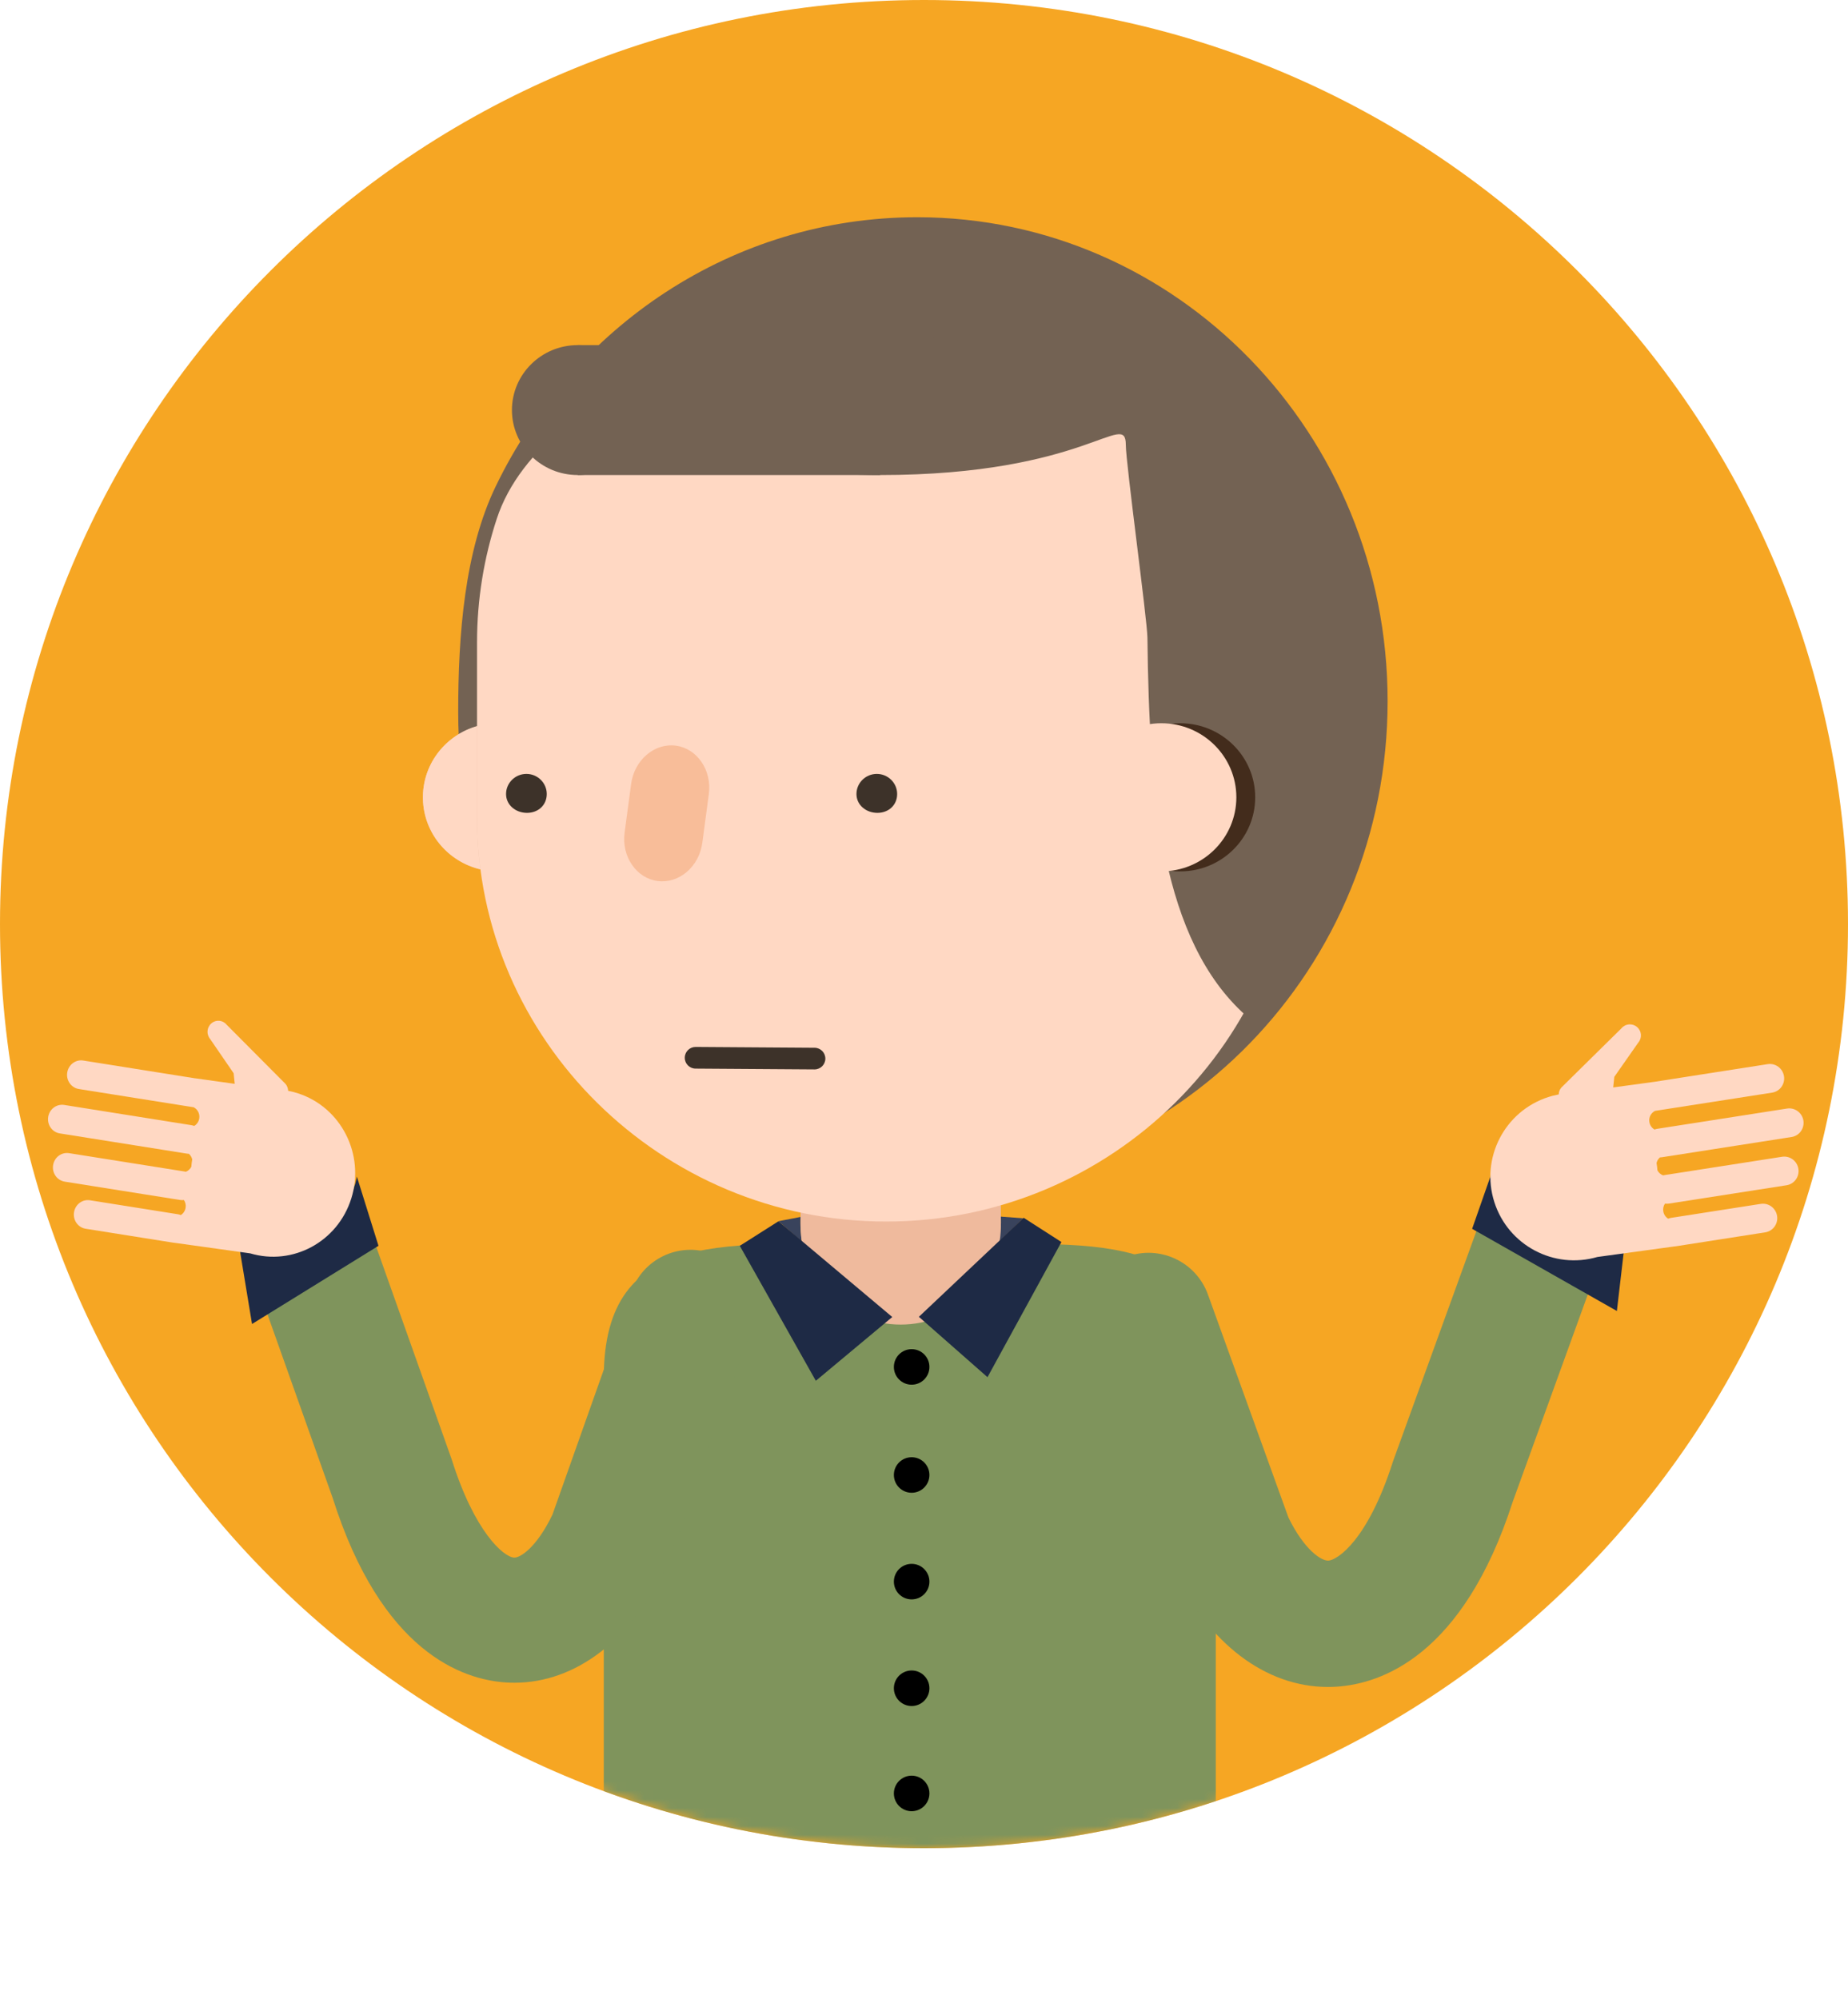 <?xml version="1.0" encoding="UTF-8" standalone="no"?>
<svg width="208px" height="225px" viewBox="0 0 208 225" version="1.1" xmlns="http://www.w3.org/2000/svg" xmlns:xlink="http://www.w3.org/1999/xlink">
    <!-- Generator: Sketch 42 (36781) - http://www.bohemiancoding.com/sketch -->
    <title>Empty State1</title>
    <desc>Created with Sketch.</desc>
    <defs>
        <path d="M0,104 C0,161.438 46.562,208 104,208 C161.438,208 208,161.438 208,104 C208,46.562 161.438,0 104,0 C46.562,0 0,46.562 0,104" id="path-1"></path>
        <polygon id="path-3" points="0.29 0.587 0.29 0.025 0.281 0.025 0.281 0.587 0.29 0.587"></polygon>
        <polygon id="path-5" points="0.266 0.587 0.266 0.025 0.255 0.025 0.255 0.587 0.266 0.587"></polygon>
    </defs>
    <g id="Page-1" stroke="none" stroke-width="1" fill="none" fill-rule="evenodd">
        <g id="Empty-State1">
            <g id="Group-3">
                <g id="Group">
                    <mask id="mask-2" fill="white">
                        <use xlink:href="#path-1"></use>
                    </mask>
                    <use id="Mask" fill="#F6A623" xlink:href="#path-1"></use>
                    <path d="M99.58,140.083 C82.188,140.083 67.958,137.884 67.958,155.06 L67.958,201.582 C79.188,205.731 91.328,208 104,208 C115.477,208 126.517,206.136 136.841,202.703 L136.841,155.06 C136.841,137.884 122.611,140.083 105.218,140.083 L99.58,140.083 Z" id="Fill-3" fill="#7F945C" mask="url(#mask-2)"></path>
                </g>
                <g id="Group-2" transform="translate(4, 24)">
                    <g id="Page-1">
                        <g id="Group-18" transform="translate(122.75, 140.062)">
                            <mask id="mask-4" fill="white">
                                <use xlink:href="#path-3"></use>
                            </mask>
                            <g id="Clip-17"></g>
                            <polyline id="Fill-16" fill="#2E1E45" mask="url(#mask-4)" points="0.288 0.025 0.281 0.305 0.288 0.587"></polyline>
                        </g>
                        <g id="Group-21" transform="translate(66.281, 140.062)">
                            <mask id="mask-6" fill="white">
                                <use xlink:href="#path-5"></use>
                            </mask>
                            <g id="Clip-20"></g>
                            <polyline id="Fill-19" fill="#2E1E45" mask="url(#mask-6)" points="0.255 0.025 0.255 0.587 0.264 0.307"></polyline>
                        </g>
                        <g id="Group-71" transform="translate(0.5, 0)">
                            <path d="M53.402,165.379 C53.085,165.379 52.768,165.369 52.449,165.349 C47.514,165.03 38.43,161.904 32.94,144.569 L21,110.958 C19.698,107.294 21.614,103.269 25.278,101.967 C28.943,100.665 32.967,102.581 34.268,106.245 L46.332,140.218 C48.908,148.413 52.176,151.221 53.354,151.297 C54.008,151.353 55.886,150.202 57.682,146.457 L66.572,121.349 C67.87,117.684 71.894,115.764 75.559,117.062 C79.224,118.36 81.143,122.384 79.845,126.049 L70.728,151.796 L70.591,152.094 C66.71,160.481 60.337,165.379 53.402,165.379" id="Fill-62" fill="#7F945C"></path>
                            <path d="M127.527,152.577 L127.384,152.273 L118.085,126.52 C116.751,122.826 118.664,118.752 122.357,117.418 C126.049,116.085 130.125,117.998 131.458,121.69 L140.521,146.791 C142.294,150.411 144.212,151.691 145.032,151.634 C146.006,151.57 149.424,149.4 152.256,140.566 L152.342,140.315 L164.56,106.586 C165.897,102.894 169.974,100.986 173.665,102.323 C177.357,103.661 179.266,107.737 177.928,111.429 L165.755,145.037 C160.161,162.357 150.956,165.495 145.96,165.822 C145.628,165.844 145.298,165.855 144.968,165.855 C137.946,165.855 131.483,160.961 127.527,152.577 Z" id="Fill-54" fill="#7F945C"></path>
                            <path d="M161.194,114.294 L177.486,123.543 L178.566,114.294 L177.129,113.759 C177.129,113.759 172.36,114.177 169.301,112.643 C164.968,110.471 164.428,105.046 164.428,105.046 L161.194,114.294 Z M35.667,108.416 L38.101,116.207 L23.867,125.005 L22.5,116.729 L23.179,116.729 C23.179,116.729 26.212,117.878 30.544,115.706 C34.877,113.534 35.667,108.416 35.667,108.416 Z" id="Path-5" fill="#1E2A45"></path>
                            <path d="M83.119,113.437 L85.604,112.96 C85.604,112.96 85.575,113.541 85.604,114.095 C85.629,114.582 85.743,115.715 85.743,115.715 L83.119,113.437 Z" id="Path-3" fill="#39435C"></path>
                            <path d="M110.673,113.112 L108.14,112.919 C108.14,112.919 108.188,113.422 108.14,114.048 C108.098,114.592 107.869,115.804 107.869,115.804 L110.673,113.112 Z" id="Path-4" fill="#39435C"></path>
                            <path d="M97.279,113.306 C93.526,113.562 89.019,113.049 85.605,112.243 L85.605,113.957 C85.615,120.097 90.658,125.072 96.88,125.072 C103.056,125.072 108.073,120.166 108.152,114.087 L108.152,111.623 C104.348,112.636 101.368,113.027 97.279,113.306 Z" id="Fill-22" fill="#EFBA9D"></path>
                            <path d="M151.681,54.906 C151.681,84.983 127.981,109.365 98.744,109.365 C69.509,109.365 47.072,86.203 47.072,56.126 C47.072,47.447 47.781,38.022 51.292,30.74 C59.947,12.788 77.946,0.448 98.744,0.448 C127.981,0.448 151.681,24.829 151.681,54.906" id="Fill-26" fill="#736253"></path>
                            <path d="M59.984,65.732 C59.984,70.336 56.204,74.068 51.543,74.068 C46.88,74.068 43.101,70.336 43.101,65.732 C43.101,61.127 46.88,57.396 51.543,57.396 C56.204,57.396 59.984,61.127 59.984,65.732" id="Fill-28" fill="#EFC2A7"></path>
                            <path d="M43.104,65.543 L43.104,65.921 C43.191,69.771 45.921,72.978 49.573,73.84 C49.323,71.93 49.193,69.981 49.193,68.006 L49.193,57.724 C45.733,58.712 43.187,61.827 43.104,65.543 Z" id="Fill-30" fill="#FFD8C3"></path>
                            <path d="M89.206,11.793 C81.06,11.793 65.286,13.075 65.286,13.075 C64.513,13.785 63.76,14.52 63.026,15.281 C70.342,14.417 96.282,13.819 96.282,13.819 C96.282,13.819 103.542,13.947 112.128,15.67 C103.936,12.82 95.616,12.4 93.106,11.986 C92.284,11.849 90.911,11.793 89.206,11.793 M62.378,15.966 C59.86,18.677 57.601,21.69 55.651,24.953 C56.007,25.433 56.346,25.835 56.695,26.166 C59.349,23.502 62.659,21.219 66.201,19.279 C64.768,17.905 63.585,16.714 62.378,15.966" id="Fill-32" fill="#736253"></path>
                            <path d="M141.283,68.006 C141.283,93.014 120.563,113.476 95.237,113.476 C69.913,113.476 49.193,93.014 49.193,68.006 L49.193,48.302 C49.193,43.459 49.97,38.786 51.408,34.399 C54.058,26.313 62.65,20.591 71.402,16.724 C82.416,11.859 95.969,16.038 95.969,16.038 L96.282,15.784 C96.282,15.784 131.615,15.041 138.255,32.124 C140.21,37.156 141.283,42.612 141.283,48.302 L141.283,68.006 L145.59,138.902" id="Fill-34" fill="#FFD8C3"></path>
                            <path d="M181.951,106.886 C182.01,106.641 182.144,106.422 182.331,106.26 C182.404,106.258 182.477,106.252 182.551,106.24 L197.142,103.963 C198.02,103.831 198.618,103.001 198.481,102.114 C198.341,101.231 197.518,100.623 196.642,100.759 L182.051,103.036 C181.937,103.053 181.827,103.082 181.722,103.122 C181.423,102.948 181.201,102.643 181.142,102.27 C181.058,101.746 181.334,101.247 181.779,101.022 L194.954,98.969 C195.831,98.835 196.436,98.002 196.295,97.119 C196.156,96.232 195.334,95.621 194.453,95.762 L181.65,97.76 L181.65,97.757 L177.072,98.383 L177.195,97.194 L179.905,93.322 C180.344,92.802 180.278,92.025 179.753,91.581 C179.234,91.135 178.447,91.2 178.012,91.718 L171.234,98.4 C171.044,98.624 170.948,98.895 170.943,99.168 C170.73,99.207 170.517,99.255 170.305,99.31 L170.298,99.311 C170.13,99.355 169.961,99.404 169.793,99.458 C164.843,101.042 162.111,106.342 163.696,111.294 C165.256,116.167 170.413,118.887 175.294,117.463 L183.936,116.281 C183.994,116.278 184.052,116.272 184.11,116.263 L184.404,116.217 L184.525,116.2 L184.525,116.198 L194.173,114.693 C195.055,114.56 195.656,113.73 195.517,112.844 C195.376,111.957 194.554,111.349 193.677,111.489 L183.612,113.058 C183.488,113.077 183.37,113.109 183.259,113.154 C182.974,112.977 182.764,112.68 182.708,112.319 C182.659,112.004 182.736,111.701 182.901,111.459 C183.051,111.479 183.205,111.478 183.361,111.453 L196.576,109.393 C197.455,109.258 198.056,108.429 197.917,107.543 C197.778,106.657 196.955,106.048 196.077,106.186 L182.864,108.245 C182.806,108.255 182.748,108.267 182.692,108.282 C182.419,108.181 182.189,107.98 182.052,107.715 C182.031,107.439 181.998,107.163 181.951,106.886 Z" id="Combined-Shape" fill="#FFD8C3"></path>
                            <path d="M71.558,59.918 C69.152,59.605 66.892,61.544 66.535,64.225 L65.801,69.71 C65.444,72.392 67.12,74.842 69.526,75.155 C71.932,75.469 74.193,73.53 74.55,70.848 L75.282,65.363 C75.641,62.681 73.964,60.231 71.558,59.918" id="Fill-36" fill="#F8BD99"></path>
                            <path d="M122.216,26.073 C122.216,28.104 124.627,45.764 124.648,47.768 C124.839,65.493 126.25,81.805 135.707,90.274 C141.282,84.62 143.098,76.384 143.098,68.243 L143.098,48.385 C143.098,42.649 140.626,36.74 138.655,31.669 C131.964,14.451 96.282,13.819 96.282,13.819 C96.282,13.819 65.429,14.531 61.53,15.522 C66.839,17.786 70.541,29.463 94.542,29.463 C117.773,29.463 122.216,22.032 122.216,26.073" id="Fill-38" fill="#736253"></path>
                            <path d="M124.958,58.091 C122.032,59.353 119.972,62.207 119.896,65.543 L119.896,65.922 C119.989,70.004 123.051,73.361 127.035,73.97 C125.881,69.141 125.274,63.768 124.958,58.091" id="Fill-40" fill="#A98571"></path>
                            <path d="M128.337,57.396 C127.135,57.396 125.992,57.643 124.958,58.09 C125.274,63.767 125.881,69.141 127.036,73.969 C127.46,74.034 127.894,74.068 128.337,74.068 C132.997,74.068 136.778,70.336 136.778,65.732 C136.778,61.127 132.997,57.396 128.337,57.396" id="Fill-42" fill="#432C1C"></path>
                            <path d="M134.657,65.732 C134.657,70.336 130.876,74.068 126.215,74.068 C121.552,74.068 117.773,70.336 117.773,65.732 C117.773,61.127 121.552,57.396 126.215,57.396 C130.876,57.396 134.657,61.127 134.657,65.732" id="Fill-44" fill="#FFD8C3"></path>
                            <path d="M54.75,63.098 C56.012,63.098 57.04,64.114 57.04,65.361 C57.04,66.608 56.077,67.482 54.815,67.482 C53.552,67.482 52.459,66.608 52.459,65.361 C52.459,64.114 53.487,63.098 54.75,63.098" id="Fill-46" fill="#3D3229"></path>
                            <path d="M94.188,63.098 C95.45,63.098 96.478,64.114 96.478,65.361 C96.478,66.608 95.516,67.482 94.253,67.482 C92.99,67.482 91.898,66.608 91.898,65.361 C91.898,64.114 92.926,63.098 94.188,63.098" id="Fill-48" fill="#3D3229"></path>
                            <polygon id="Fill-50" fill="#736253" points="60.524 29.462 94.543 29.462 94.543 14.84 60.524 14.84"></polygon>
                            <path d="M53.121,22.151 C53.121,18.114 56.436,14.84 60.525,14.84 C64.614,14.84 67.928,18.114 67.928,22.151 C67.928,26.188 64.614,29.462 60.525,29.462 C56.436,29.462 53.121,26.188 53.121,22.151" id="Fill-52" fill="#736253"></path>
                            <path d="M17.133,106.48 C17.076,106.235 16.944,106.015 16.761,105.853 C16.69,105.852 16.618,105.846 16.545,105.834 L2.237,103.557 C1.376,103.425 0.788,102.595 0.923,101.708 C1.06,100.824 1.867,100.217 2.727,100.353 L17.036,102.629 C17.148,102.647 17.256,102.676 17.358,102.716 C17.652,102.542 17.869,102.237 17.927,101.864 C18.009,101.34 17.738,100.841 17.302,100.616 L4.382,98.562 C3.522,98.429 2.929,97.596 3.066,96.713 C3.203,95.826 4.009,95.215 4.873,95.356 L17.429,97.353 L17.429,97.35 L21.919,97.977 L21.798,96.788 L19.14,92.915 C18.71,92.396 18.775,91.619 19.29,91.174 C19.799,90.728 20.57,90.794 20.997,91.312 L27.644,97.994 C27.83,98.218 27.924,98.489 27.929,98.761 C28.138,98.801 28.346,98.848 28.555,98.904 L28.562,98.905 C28.727,98.949 28.892,98.998 29.057,99.052 C33.911,100.636 36.59,105.935 35.036,110.888 C33.507,115.761 28.449,118.481 23.662,117.057 L15.187,115.875 C15.13,115.872 15.073,115.866 15.016,115.856 L14.727,115.81 L14.61,115.794 L14.61,115.792 L5.148,114.287 C4.283,114.153 3.694,113.324 3.83,112.438 C3.969,111.551 4.774,110.942 5.634,111.083 L15.505,112.651 C15.626,112.67 15.742,112.703 15.851,112.748 C16.131,112.571 16.336,112.274 16.392,111.913 C16.44,111.598 16.364,111.294 16.202,111.053 C16.055,111.073 15.904,111.072 15.751,111.046 L2.792,108.987 C1.93,108.852 1.34,108.023 1.476,107.137 C1.612,106.251 2.42,105.642 3.281,105.78 L16.239,107.839 C16.296,107.848 16.352,107.861 16.407,107.876 C16.675,107.775 16.9,107.574 17.035,107.309 C17.055,107.033 17.088,106.756 17.133,106.48 Z" id="Combined-Shape" fill="#FFD8C3"></path>
                            <path d="M87.177,96.355 L87.169,96.355 L73.783,96.264 C73.111,96.259 72.569,95.71 72.573,95.037 C72.578,94.366 73.122,93.826 73.792,93.826 L73.8,93.826 L87.186,93.918 C87.859,93.923 88.401,94.472 88.396,95.145 C88.391,95.815 87.847,96.355 87.177,96.355" id="Fill-70" fill="#3D3229"></path>
                        </g>
                    </g>
                    <polygon id="Rectangle-7" fill="#1E2A45" transform="translate(86.434, 121.486) scale(-1, 1) rotate(42) translate(-86.434, -121.486) " points="83.151 113.626 88.229 112.768 92.032 129.783 80.837 130.205"></polygon>
                    <polygon id="Rectangle-7" fill="#1E2A45" transform="translate(108.928, 121.326) rotate(42) translate(-108.928, -121.326) " points="105.097 113.645 110.077 112.83 114.072 129.701 103.785 129.821"></polygon>
                    <circle id="Oval-4" fill="#000000" cx="98.61" cy="142" r="2"></circle>
                    <circle id="Oval-4" fill="#000000" cx="98.61" cy="129.838" r="2"></circle>
                    <circle id="Oval-4" fill="#000000" cx="98.61" cy="177.838" r="2"></circle>
                    <circle id="Oval-4" fill="#000000" cx="98.61" cy="166" r="2"></circle>
                    <circle id="Oval-4" fill="#000000" cx="98.61" cy="154" r="2"></circle>
                </g>
            </g>
        </g>
    </g>
</svg>